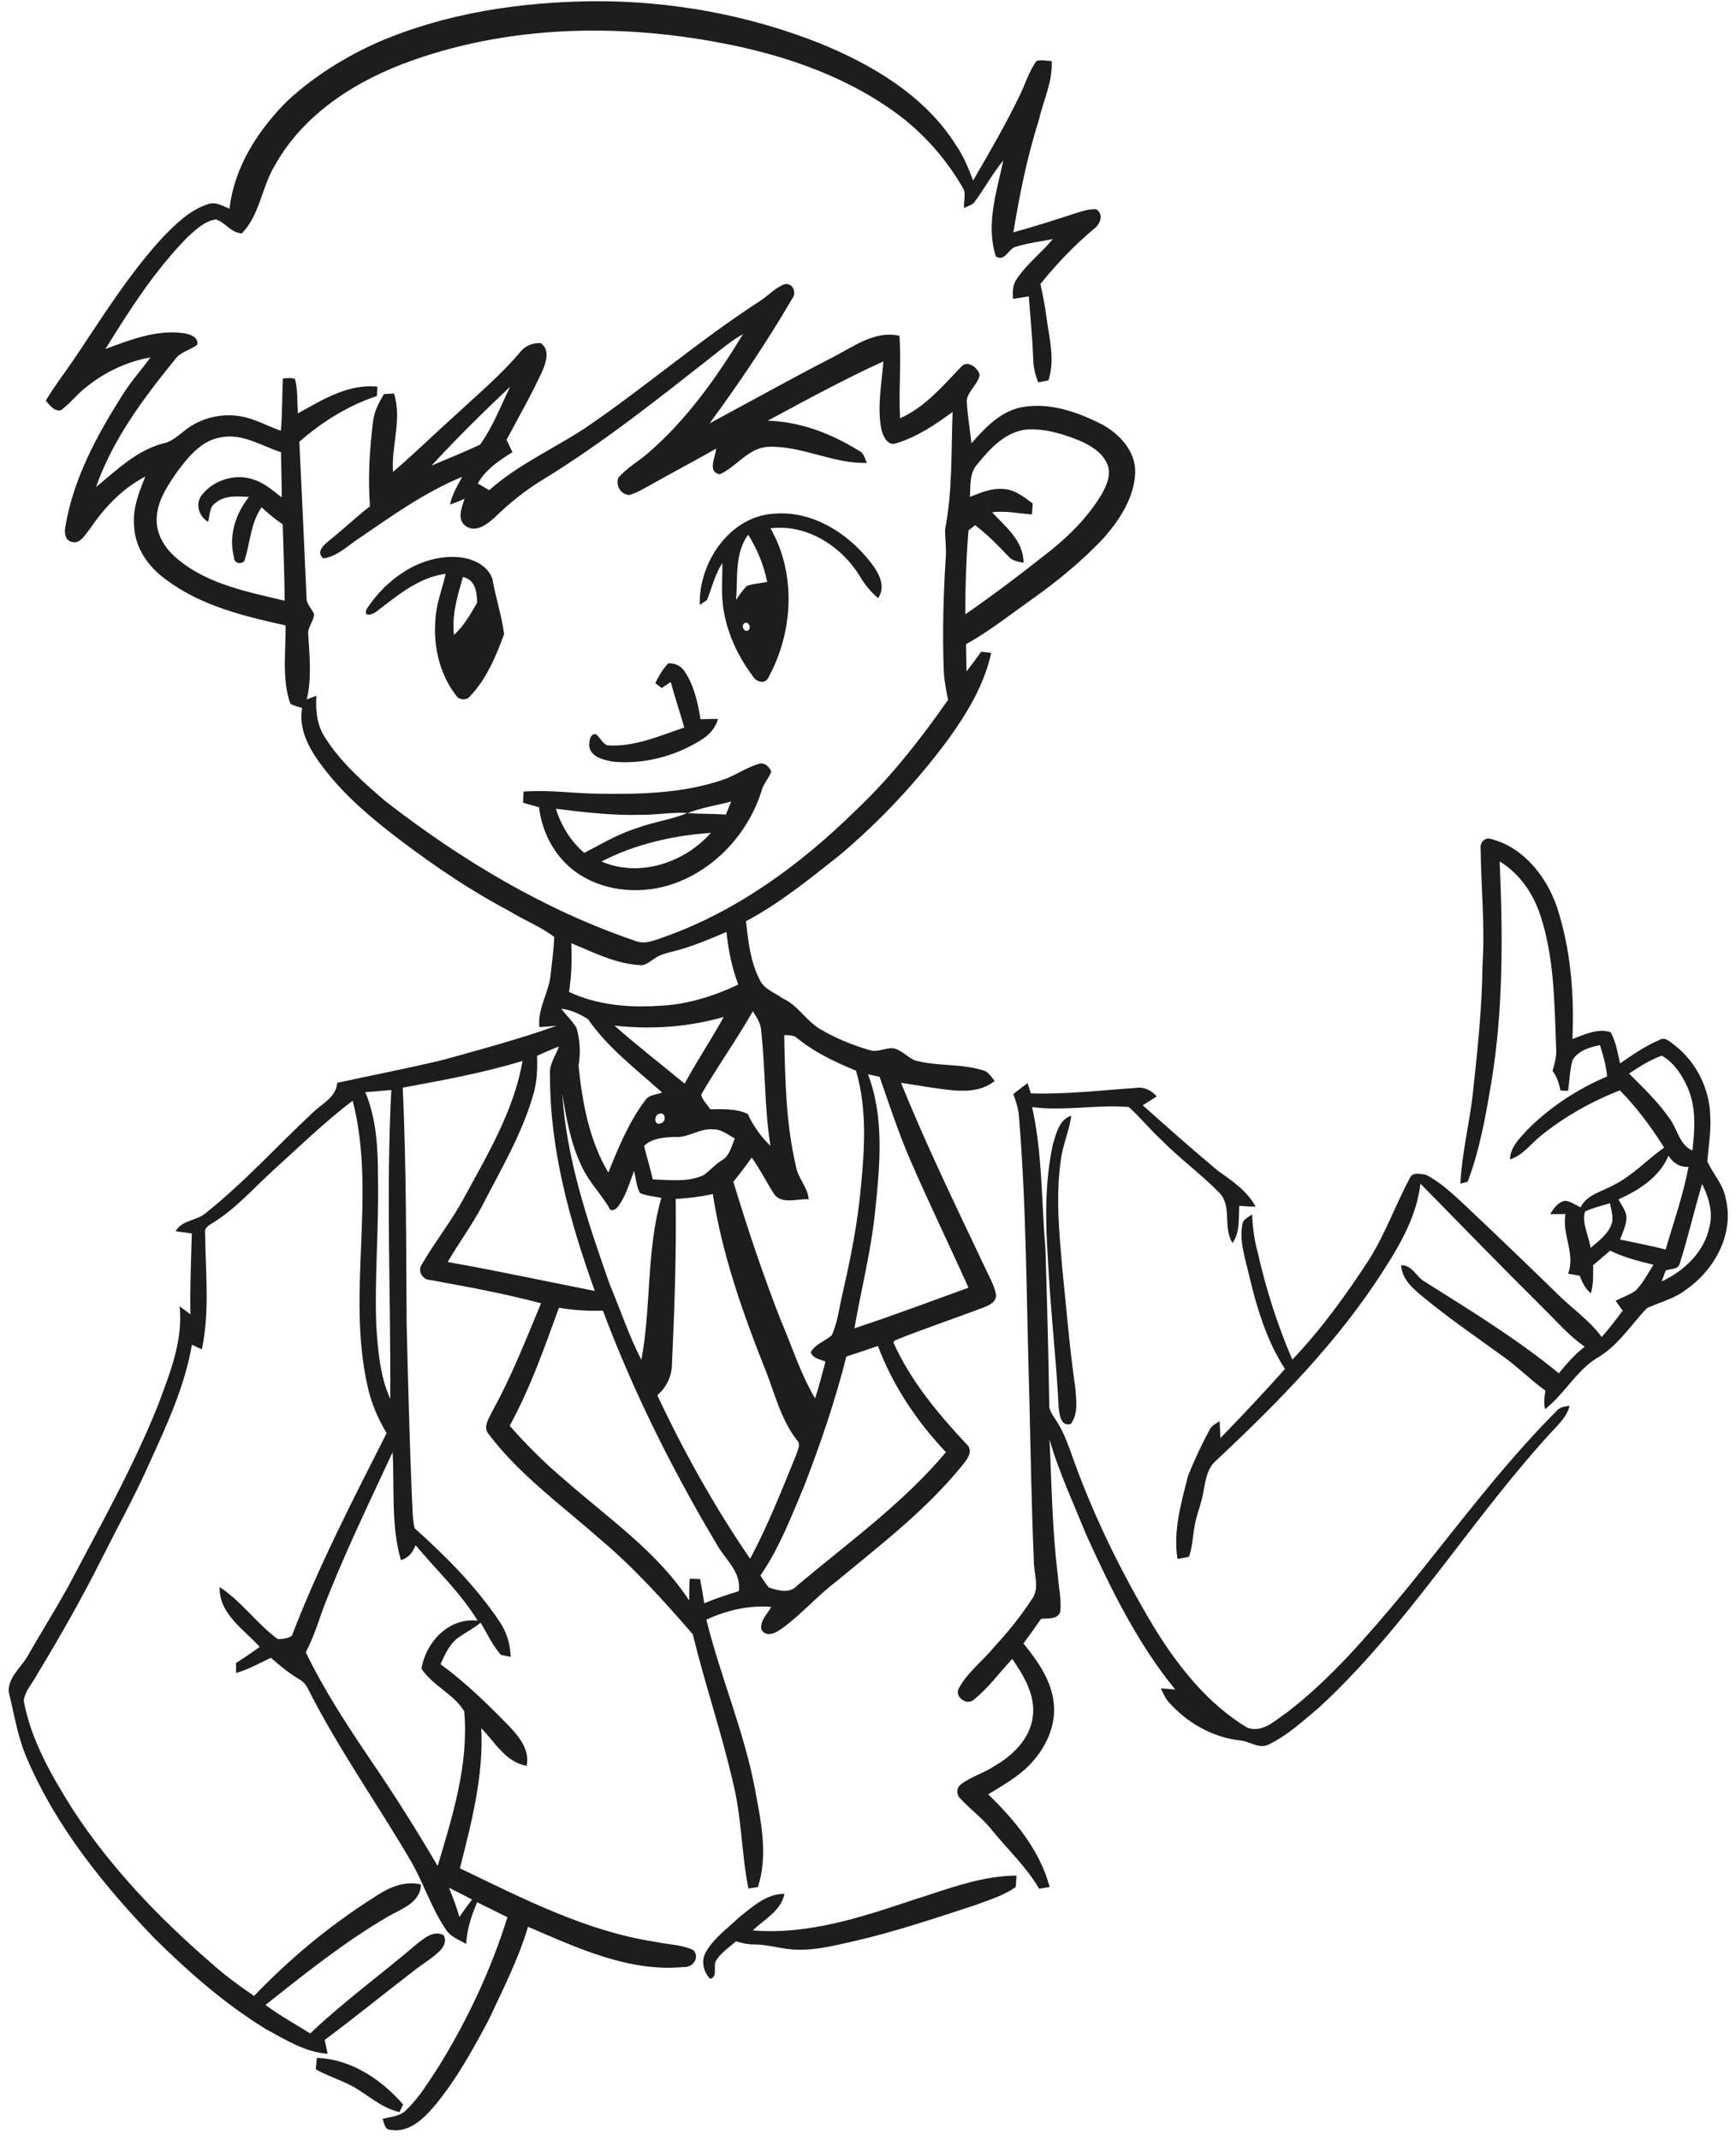 <?xml version="1.0" encoding="UTF-8" ?>
<!DOCTYPE svg PUBLIC "-//W3C//DTD SVG 1.1//EN" "http://www.w3.org/Graphics/SVG/1.1/DTD/svg11.dtd">
<svg width="538pt" height="663pt" viewBox="0 0 538 663" version="1.1" xmlns="http://www.w3.org/2000/svg">
<g id="#1d1d1bff">
<path fill="#1d1d1b" opacity="1.00" d=" M 117.11 13.10 C 138.14 4.05 161.22 0.59 184.00 0.38 C 207.77 0.25 231.60 4.55 253.72 13.28 C 270.15 19.93 286.46 29.51 296.17 44.81 C 298.53 48.23 300.15 52.07 301.57 55.95 C 306.54 47.37 311.56 38.79 315.88 29.85 C 317.69 26.22 318.83 22.21 321.21 18.89 C 322.75 18.43 324.36 18.86 325.92 18.92 C 326.28 25.21 323.38 31.00 322.00 37.00 C 318.38 48.43 315.98 60.17 314.05 71.99 C 320.46 70.21 326.80 68.21 333.11 66.14 C 335.28 65.50 337.49 64.65 339.80 64.86 C 342.17 66.46 340.91 69.62 338.96 70.97 C 332.88 76.06 327.41 81.82 322.43 87.99 C 323.16 91.29 323.82 94.61 324.26 97.96 C 325.09 104.54 327.07 111.30 324.92 117.85 C 324.12 118.00 322.52 118.31 321.72 118.47 C 320.85 116.10 320.20 113.64 320.19 111.10 C 319.98 104.66 319.29 98.25 318.84 91.82 C 317.21 92.11 315.58 92.37 313.95 92.59 C 313.76 90.39 313.82 88.06 315.23 86.23 C 318.33 81.68 322.79 78.29 326.29 74.07 C 322.34 74.82 318.33 75.36 314.49 76.54 C 312.40 77.42 311.31 81.15 308.63 79.45 C 305.44 69.59 308.88 59.40 310.93 49.71 C 307.69 53.61 305.29 58.11 302.29 62.20 C 301.54 63.51 300.00 63.83 298.75 64.44 C 298.64 62.58 299.23 60.64 298.75 58.83 C 292.96 48.54 284.78 39.63 274.94 33.08 C 261.50 23.97 246.01 18.30 230.25 14.71 C 196.58 7.23 160.57 7.11 127.81 18.71 C 110.76 24.71 94.21 35.05 85.21 51.20 C 81.10 57.89 80.56 66.58 74.94 72.32 C 71.63 72.16 69.82 68.92 66.95 67.98 C 63.49 68.49 60.79 71.02 58.31 73.29 C 48.11 83.59 40.26 95.88 32.66 108.14 C 40.37 105.27 48.46 102.08 56.85 103.22 C 58.76 103.53 61.61 104.33 61.11 106.86 C 58.92 108.48 55.94 109.00 54.28 111.30 C 44.51 123.36 34.93 136.09 29.77 150.89 C 36.11 145.70 42.27 139.62 50.41 137.42 C 53.90 136.78 56.19 133.90 59.06 132.09 C 64.42 128.65 71.34 127.74 77.41 129.67 C 80.71 130.69 83.77 132.33 87.03 133.45 C 87.56 128.06 87.35 122.63 87.70 117.22 C 88.94 117.28 90.28 116.87 91.44 117.48 C 92.32 120.94 92.10 124.54 92.31 128.08 C 99.91 123.87 107.87 118.87 116.96 119.79 C 116.92 120.52 116.84 121.97 116.80 122.70 C 107.93 125.61 99.78 130.73 92.77 136.87 C 93.54 152.90 94.29 168.93 94.99 184.97 C 94.86 187.02 96.46 188.46 97.32 190.16 C 97.33 192.54 95.07 194.46 95.56 196.96 C 95.92 203.53 96.64 210.21 95.07 216.69 C 96.06 216.30 97.06 215.92 98.06 215.55 C 97.75 219.97 98.19 224.54 100.63 228.35 C 105.55 236.19 112.61 242.40 119.60 248.36 C 142.91 266.41 168.60 281.87 196.60 291.41 C 199.80 292.88 203.10 291.20 206.15 290.19 C 228.62 282.16 248.22 267.74 265.13 251.15 C 276.00 240.89 285.27 229.07 293.81 216.84 C 293.16 213.61 292.53 210.35 292.45 207.05 C 292.06 195.70 292.36 184.34 293.08 173.01 C 293.34 170.01 292.87 167.02 292.89 164.03 C 295.22 152.06 294.75 139.77 295.22 127.63 C 289.81 131.60 284.11 135.44 277.62 137.39 C 274.97 138.24 273.55 134.89 273.11 132.83 C 271.81 125.92 273.24 118.89 273.77 111.97 C 261.55 117.55 249.75 123.98 237.93 130.35 C 248.07 130.62 257.76 134.39 266.27 139.71 C 267.78 140.37 268.01 142.09 268.66 143.42 C 258.15 143.76 248.47 137.99 237.96 138.44 C 231.85 138.81 228.32 144.60 223.09 146.94 C 219.07 146.24 221.79 141.64 221.94 138.99 C 215.13 142.88 208.18 146.52 201.36 150.38 C 199.31 151.48 197.30 152.77 195.03 153.35 C 192.41 153.26 190.80 150.53 191.57 148.12 C 194.23 144.90 198.02 142.92 201.10 140.15 C 212.97 129.86 222.14 116.87 230.26 103.53 C 226.96 105.36 224.05 107.78 221.10 110.11 C 204.02 123.53 186.98 137.10 168.44 148.49 C 162.93 151.78 157.92 155.85 153.32 160.31 C 150.96 162.49 147.29 165.28 144.15 162.85 C 141.53 160.71 143.18 157.15 143.97 154.51 C 142.51 155.21 141.00 155.81 139.48 156.35 C 140.06 153.22 141.76 150.50 143.24 147.74 C 131.60 152.52 121.33 159.91 111.00 166.97 C 107.60 169.24 104.44 172.41 100.23 173.01 C 97.69 170.91 100.57 168.70 102.27 167.27 C 106.50 163.91 110.39 160.16 114.66 156.85 C 113.99 148.18 114.53 139.46 115.57 130.84 C 115.88 127.64 117.36 124.76 119.03 122.08 C 119.80 122.04 121.33 121.96 122.09 121.92 C 124.69 129.90 121.21 138.09 121.80 146.22 C 128.51 140.46 134.83 134.28 141.40 128.37 C 148.14 122.12 155.22 116.19 161.17 109.14 C 162.66 107.14 165.13 106.16 167.59 106.31 C 170.55 108.38 169.20 112.37 168.03 115.08 C 164.70 122.31 160.72 129.23 156.99 136.26 C 157.59 137.54 158.21 138.82 158.82 140.10 C 154.67 142.68 150.55 145.42 148.07 149.78 C 149.25 150.47 150.43 151.17 151.60 151.88 C 160.37 144.07 171.16 139.23 180.93 132.90 C 199.52 120.33 216.52 105.55 235.38 93.36 C 238.01 91.70 240.12 89.22 243.06 88.09 C 245.58 87.40 247.07 90.66 245.52 92.50 C 237.72 105.85 229.09 118.72 219.91 131.17 C 232.54 124.39 245.06 117.39 257.82 110.83 C 264.34 107.56 270.99 102.27 278.76 104.04 C 279.34 112.56 278.48 121.09 278.93 129.61 C 286.61 126.17 292.13 119.66 297.81 113.70 C 299.72 111.39 303.06 113.81 303.60 116.18 C 303.02 119.13 300.09 121.05 299.60 123.97 C 299.77 128.46 300.59 132.89 301.07 137.34 C 305.39 132.43 310.27 127.21 317.06 126.10 C 325.54 124.65 334.09 127.73 341.57 131.51 C 346.95 134.50 351.89 139.72 351.81 146.25 C 351.60 153.92 347.21 160.73 342.34 166.36 C 335.40 173.82 327.46 180.28 319.15 186.14 C 312.64 190.74 306.38 195.73 299.38 199.58 C 299.41 202.40 299.49 205.22 299.53 208.04 C 301.09 206.02 302.59 203.97 304.09 201.90 C 304.86 202.00 306.40 202.21 307.17 202.31 C 305.05 212.14 299.74 220.89 293.95 228.96 C 284.11 242.25 272.74 254.44 260.07 265.07 C 250.82 272.37 241.63 279.88 231.18 285.43 C 231.90 291.60 232.52 297.97 235.45 303.57 C 236.77 306.49 240.10 307.53 242.54 309.31 C 247.25 311.41 249.80 316.25 254.16 318.85 C 258.99 321.68 264.22 323.83 269.60 325.39 C 272.33 326.26 275.07 324.02 277.81 325.05 C 279.87 325.87 281.41 327.58 283.42 328.50 C 290.29 330.45 297.65 329.45 304.48 331.58 C 306.29 331.92 307.17 333.63 308.25 334.92 C 303.40 338.86 296.75 338.12 290.99 337.29 C 287.06 336.77 283.15 336.06 279.23 335.47 C 287.08 354.91 296.29 373.77 305.25 392.72 C 306.48 395.43 308.07 398.04 308.66 401.00 C 308.93 403.24 306.75 404.34 305.00 405.01 C 295.79 408.54 286.40 411.63 277.26 415.32 L 276.87 415.94 C 282.22 427.87 290.72 438.01 299.57 447.49 C 301.86 449.57 299.61 452.32 298.14 454.10 C 286.95 467.92 272.68 478.78 259.07 490.07 C 253.22 494.50 248.41 500.15 242.46 504.45 C 240.57 505.84 237.51 507.62 235.94 504.81 C 235.48 502.09 237.83 500.07 239.01 497.86 C 232.07 497.29 225.18 498.92 218.91 501.82 C 223.25 519.44 230.54 536.22 233.93 554.09 C 235.79 564.10 238.12 574.66 234.89 584.66 C 234.15 584.77 232.68 585.01 231.94 585.12 C 229.76 574.16 229.86 562.84 227.09 551.99 C 223.57 536.61 218.42 521.66 214.70 506.35 C 205.76 496.01 196.54 485.78 186.05 476.94 C 174.20 466.48 161.14 457.12 151.51 444.42 C 149.50 442.20 151.53 439.51 152.51 437.35 C 158.48 426.60 162.95 415.12 167.67 403.80 C 156.38 400.77 144.88 398.71 133.40 396.59 C 130.99 396.56 129.24 393.79 130.74 391.73 C 134.85 384.63 140.05 378.19 143.90 370.93 C 151.23 357.51 159.27 343.99 161.95 328.72 C 149.79 332.39 137.29 334.70 124.82 336.99 C 125.93 361.31 125.85 385.66 126.02 410.01 C 126.44 427.91 126.92 445.82 127.64 463.71 C 127.91 466.97 127.72 470.30 128.49 473.49 C 138.17 482.16 147.44 491.46 154.73 502.28 C 157.00 505.52 158.14 509.40 158.26 513.35 C 157.52 513.20 156.02 512.90 155.27 512.74 C 152.60 509.81 151.02 506.10 148.94 502.76 C 146.85 504.48 144.44 505.72 142.22 507.24 C 139.35 509.23 137.91 512.53 136.53 515.62 C 144.33 521.31 151.24 528.10 157.97 535.00 C 161.02 538.26 164.25 542.31 163.21 547.09 C 156.70 545.99 153.38 539.76 149.15 535.43 C 149.91 550.23 146.13 564.66 142.53 578.86 C 161.99 588.16 181.56 598.37 203.13 601.64 C 207.03 602.52 211.27 602.43 214.90 604.23 C 217.00 606.54 214.63 609.72 211.81 609.44 C 194.82 611.05 178.85 603.49 163.63 596.96 C 160.70 606.93 155.92 616.22 151.55 625.61 C 146.57 634.99 141.41 644.37 134.58 652.56 C 131.28 656.44 126.78 660.80 121.22 659.90 C 119.19 659.99 119.12 657.88 118.57 656.46 C 121.04 655.85 123.87 655.75 125.78 653.84 C 129.99 649.88 132.93 644.82 136.09 640.05 C 144.97 625.62 152.20 610.20 157.26 594.03 C 154.14 592.46 151.02 590.89 147.87 589.38 C 146.10 593.50 144.71 597.77 144.47 602.29 C 142.26 600.99 139.61 600.08 138.18 597.81 C 133.70 591.24 131.32 583.53 127.36 576.66 C 116.92 558.79 104.85 541.86 95.51 523.36 C 94.90 522.07 93.99 520.96 92.73 520.29 C 89.55 518.41 86.70 516.06 83.94 513.63 C 80.40 515.32 76.95 517.25 73.16 518.34 C 73.15 517.57 73.15 516.03 73.15 515.26 C 75.64 513.66 78.09 512.00 80.50 510.26 C 75.56 504.81 67.78 499.94 68.07 491.70 C 74.83 496.15 79.57 503.02 86.05 507.83 C 87.56 507.84 89.22 507.69 90.47 506.77 C 98.75 485.18 109.38 464.63 119.82 444.03 C 117.05 439.44 114.94 434.46 113.85 429.21 C 107.38 400.14 116.75 369.97 109.29 341.02 C 100.58 347.65 92.72 355.30 84.62 362.64 C 78.52 368.20 73.02 374.54 65.93 378.89 C 64.80 379.63 63.26 380.34 63.58 382.00 C 63.66 394.01 65.07 406.19 62.55 418.07 C 61.51 417.60 60.49 417.13 59.47 416.64 C 57.28 429.51 51.69 441.51 46.31 453.32 C 41.89 463.32 36.57 472.89 31.66 482.66 C 25.51 494.95 18.72 506.90 11.59 518.64 C 10.18 521.38 7.74 523.85 7.36 526.96 C 9.61 539.18 15.97 550.13 22.49 560.53 C 34.13 578.40 49.00 593.97 65.08 607.88 C 69.34 611.76 74.00 615.15 78.74 618.40 C 89.66 606.98 101.95 596.76 115.29 588.26 C 119.73 585.20 124.87 582.53 130.44 583.85 C 130.36 589.65 124.11 591.50 119.96 593.96 C 106.57 601.82 94.40 611.56 82.26 621.20 C 86.68 624.45 91.49 627.12 96.14 630.02 C 106.59 620.08 118.30 611.58 129.27 602.23 C 131.52 600.44 134.43 597.98 137.45 599.56 C 138.50 601.19 137.60 603.12 136.38 604.35 C 134.03 606.74 131.08 608.40 128.45 610.45 C 119.15 617.62 110.02 625.02 100.61 632.04 C 100.95 633.45 101.26 634.87 101.52 636.32 C 94.46 635.80 88.39 631.92 82.33 628.63 C 69.59 620.79 58.26 610.85 47.67 600.34 C 32.07 584.10 17.61 566.18 8.59 545.37 C 5.52 538.59 4.43 531.19 2.67 524.02 C 2.65 519.36 6.75 516.52 8.76 512.73 C 12.77 505.77 17.01 498.95 20.93 491.94 C 30.78 473.24 41.21 454.77 49.07 435.11 C 52.67 425.41 56.77 415.31 55.67 404.75 C 56.80 405.55 57.90 406.39 59.01 407.22 C 58.86 398.86 59.20 390.52 59.45 382.17 C 57.78 381.95 56.12 381.72 54.46 381.47 C 56.33 377.94 61.02 378.30 63.80 375.80 C 75.64 366.40 85.80 355.10 96.84 344.81 C 99.73 341.96 104.13 340.05 104.51 335.49 C 115.47 333.10 126.49 330.98 137.40 328.36 C 149.16 325.07 160.99 321.94 172.50 317.80 C 170.71 317.95 168.94 318.13 167.15 318.23 C 166.54 312.47 170.12 307.51 170.65 301.92 C 171.06 298.05 171.63 294.19 171.76 290.30 C 167.48 287.01 162.30 285.07 157.72 282.20 C 146.00 276.02 134.99 268.58 124.42 260.60 C 115.77 254.03 107.28 247.04 100.63 238.39 C 96.40 233.04 92.36 226.46 93.62 219.35 C 92.38 218.94 91.06 218.71 89.96 218.00 C 87.27 210.22 88.64 201.83 88.50 193.77 C 75.57 190.93 62.18 187.67 51.42 179.55 C 46.05 175.74 41.83 169.78 41.57 163.03 C 41.03 157.65 43.05 152.54 45.03 147.66 C 37.91 151.34 32.29 157.29 27.86 163.87 C 26.38 165.56 24.93 168.68 22.20 167.89 C 20.20 167.40 19.88 164.95 20.24 163.25 C 22.71 148.31 30.07 134.77 38.11 122.15 C 40.61 118.10 43.86 114.61 46.61 110.75 C 39.15 112.03 32.13 115.48 26.30 120.27 C 23.66 122.39 21.59 125.16 18.83 127.14 C 16.67 127.48 15.45 125.49 14.18 124.14 C 16.77 119.81 19.84 115.80 22.69 111.65 C 31.49 98.61 39.78 85.09 50.49 73.48 C 54.48 69.35 58.80 65.10 64.38 63.28 C 66.74 62.39 69.02 63.77 71.13 64.68 C 72.58 51.70 80.06 40.20 89.15 31.16 C 97.37 23.62 106.94 17.63 117.11 13.10 M 133.73 144.27 C 138.74 142.09 143.87 140.10 148.79 137.74 C 152.73 132.29 155.15 125.83 158.11 119.80 C 149.75 127.71 141.52 135.79 133.73 144.27 M 302.87 143.85 C 300.36 146.60 300.81 150.52 300.57 153.95 C 303.91 152.67 307.36 151.14 311.03 151.51 C 314.53 151.69 317.35 153.99 320.04 155.99 C 319.98 156.84 319.87 158.54 319.81 159.39 C 315.70 159.11 311.61 158.15 307.47 158.74 C 311.66 163.23 317.23 167.58 317.19 174.36 C 315.54 174.00 313.71 173.80 312.56 172.42 C 309.31 168.98 305.98 165.62 302.23 162.72 C 301.71 163.12 300.66 163.93 300.14 164.33 C 299.45 172.98 299.13 181.66 299.18 190.33 C 307.43 184.60 315.47 178.57 323.34 172.33 C 330.12 167.19 336.38 161.18 340.93 153.94 C 342.59 151.14 344.30 147.88 343.42 144.52 C 342.11 140.46 338.17 138.07 334.46 136.48 C 329.28 134.38 323.72 132.70 318.08 133.09 C 311.53 133.82 306.76 139.00 302.87 143.85 M 55.01 146.02 C 51.91 150.50 48.58 155.35 48.55 161.01 C 48.46 166.06 51.60 170.54 55.44 173.54 C 64.73 181.14 76.88 183.37 88.22 186.13 C 88.17 178.23 87.82 170.34 87.62 162.45 C 85.28 160.90 83.11 159.10 81.07 157.17 C 77.60 162.12 77.57 168.34 75.69 173.89 C 74.39 174.98 72.54 174.49 72.51 172.64 C 70.77 166.06 73.01 159.17 77.13 153.96 C 73.66 153.80 69.71 153.35 66.85 155.79 C 64.78 157.01 65.10 159.66 64.50 161.67 C 61.70 160.06 60.43 156.25 62.45 153.51 C 66.04 148.76 72.80 146.62 78.48 148.54 C 81.86 149.60 84.58 151.96 87.31 154.12 C 87.32 149.45 87.16 144.78 87.07 140.11 C 80.96 138.09 74.95 134.11 68.25 135.54 C 62.36 136.58 58.39 141.52 55.01 146.02 M 208.79 294.73 C 206.79 295.28 204.67 295.66 202.96 296.90 C 201.43 297.85 199.97 299.34 198.00 299.00 C 190.57 298.52 183.81 295.01 177.04 292.23 C 177.28 297.27 177.14 302.33 176.35 307.32 C 184.94 311.37 194.64 312.24 204.01 311.63 C 212.67 311.34 221.00 308.72 228.79 305.05 C 226.82 299.81 225.69 294.31 225.15 288.74 C 219.80 291.01 214.44 293.32 208.79 294.73 M 173.93 312.54 C 175.45 314.51 177.28 316.25 178.63 318.36 C 179.76 322.20 179.98 326.20 179.29 330.14 C 180.46 341.58 182.58 353.28 188.53 363.31 C 191.70 355.32 195.06 347.28 200.33 340.41 C 201.60 339.14 203.59 339.11 205.20 338.51 C 197.20 331.31 188.43 324.70 182.23 315.78 C 179.72 314.18 176.92 312.84 173.93 312.54 M 217.31 339.13 C 217.63 340.89 219.20 342.16 220.10 343.68 C 223.99 343.66 228.12 343.41 231.74 345.12 C 233.41 348.87 235.84 352.15 238.77 355.03 C 236.86 343.13 237.23 331.01 235.86 319.06 C 235.71 316.88 234.40 315.09 233.32 313.30 C 228.30 322.11 222.39 330.38 217.31 339.13 M 190.42 317.76 C 197.47 324.00 204.93 329.75 212.18 335.75 C 215.94 328.70 220.46 322.09 224.29 315.08 C 213.29 318.24 201.77 319.04 190.42 317.76 M 243.04 320.73 C 243.32 334.27 243.53 348.01 246.65 361.25 C 247.24 364.98 250.34 367.81 250.62 371.59 C 246.96 371.30 241.76 373.48 239.58 369.43 C 237.31 365.87 235.43 362.07 232.96 358.64 C 231.17 361.21 229.25 363.70 227.27 366.14 C 231.56 380.36 236.30 394.45 241.67 408.30 C 245.27 416.63 247.95 425.41 252.60 433.26 C 253.82 429.49 254.83 425.67 255.83 421.85 C 254.14 421.16 251.96 420.92 251.25 418.96 C 252.67 416.40 255.68 415.55 257.77 413.70 C 259.69 409.47 260.11 404.76 261.22 400.29 C 263.69 389.52 265.83 378.66 266.81 367.64 C 267.98 355.69 268.71 343.39 265.28 331.72 C 258.89 329.10 252.58 326.12 247.17 321.76 C 246.06 320.64 244.49 320.73 243.04 320.73 M 166.45 327.11 C 166.57 330.92 166.45 334.78 165.46 338.48 C 161.95 351.14 155.13 362.49 149.17 374.09 C 146.03 379.93 142.07 385.28 138.73 391.01 C 153.99 393.68 169.13 396.99 184.33 399.97 C 176.60 378.46 170.33 355.99 170.45 332.96 C 170.15 329.74 172.19 327.10 173.24 324.23 C 170.94 325.10 168.68 326.08 166.45 327.11 M 268.99 332.84 C 274.11 346.30 272.69 360.95 271.25 374.95 C 270.02 387.30 266.93 399.34 264.79 411.54 C 276.68 407.65 288.38 403.20 300.14 398.97 C 294.26 385.85 287.97 372.91 282.24 359.73 C 278.53 351.21 275.63 342.38 272.59 333.62 C 271.39 333.35 270.19 333.09 268.99 332.84 M 113.20 338.37 C 116.74 346.77 117.14 356.02 117.14 365.01 C 117.46 380.33 116.03 395.64 116.62 410.95 C 117.17 418.54 117.74 426.38 120.94 433.39 C 121.14 401.51 119.60 369.60 121.27 337.73 C 118.58 337.95 115.89 338.18 113.20 338.37 M 188.98 398.01 C 192.28 405.76 194.87 413.83 198.77 421.32 C 201.87 404.73 200.26 387.45 204.96 371.12 C 202.74 370.71 200.45 370.51 198.34 369.65 C 197.20 367.52 197.05 365.04 196.51 362.73 C 195.27 366.01 194.29 369.43 192.46 372.45 C 191.68 373.61 190.88 375.23 189.20 374.90 C 186.58 370.26 182.70 366.47 180.40 361.64 C 176.92 354.49 175.49 346.61 174.24 338.84 C 175.58 359.25 182.23 378.84 188.98 398.01 M 204.28 345.09 C 202.56 345.51 202.65 348.85 204.76 348.04 C 206.58 347.66 206.34 344.36 204.28 345.09 M 209.05 352.25 C 205.84 352.37 201.93 352.68 199.61 355.03 C 200.43 358.50 201.53 361.91 202.30 365.41 C 207.54 365.58 213.12 366.34 218.06 364.10 C 220.01 362.72 221.55 360.84 223.59 359.56 C 226.13 358.20 226.64 355.16 227.74 352.76 C 225.60 351.59 223.55 349.84 220.99 349.91 C 216.79 349.52 213.24 352.64 209.05 352.25 M 209.40 371.46 C 209.63 388.43 209.04 405.42 208.26 422.38 C 208.27 426.22 206.62 429.80 203.70 432.28 C 211.96 449.87 221.49 466.92 232.47 482.96 C 238.01 472.56 242.33 461.59 246.77 450.69 C 247.20 449.23 248.31 447.43 246.94 446.14 C 241.72 439.45 239.96 430.97 236.74 423.29 C 229.93 406.02 223.74 388.35 220.91 369.94 C 217.12 370.77 213.27 371.28 209.40 371.46 M 173.22 405.17 C 168.71 417.59 164.32 430.11 157.96 441.75 C 163.31 447.81 169.06 453.54 175.27 458.74 C 188.61 470.47 203.73 480.80 213.59 495.90 C 213.56 493.63 213.60 491.37 213.76 489.12 C 214.56 489.15 216.16 489.22 216.96 489.25 C 217.46 491.73 217.89 494.24 218.25 496.75 C 221.73 495.26 225.34 494.11 228.96 492.99 C 229.82 486.85 224.47 482.97 221.88 478.08 C 208.23 455.11 196.23 431.10 186.85 406.07 C 182.28 406.26 177.72 405.94 173.22 405.17 M 262.29 420.30 C 258.86 433.91 254.32 447.19 249.27 460.28 C 245.26 469.81 241.57 479.57 235.66 488.14 C 236.49 489.40 237.27 490.71 238.28 491.85 C 241.17 492.83 244.85 493.85 247.15 491.16 C 262.91 477.94 279.84 465.77 293.15 449.93 C 284.14 440.39 276.69 429.34 272.08 417.01 C 268.83 418.13 265.57 419.25 262.29 420.30 M 99.68 499.63 C 98.31 503.83 96.79 507.99 94.76 511.93 C 100.43 523.60 107.52 534.48 114.79 545.20 C 122.12 555.94 129.07 566.92 135.63 578.14 C 140.27 562.62 145.33 546.57 143.87 530.19 C 140.58 524.81 134.04 522.26 130.62 516.98 C 131.97 508.77 139.13 501.06 148.02 502.14 C 142.77 493.45 135.25 486.51 128.81 478.75 C 127.96 480.91 126.61 482.77 124.23 483.34 C 121.12 472.50 122.29 461.06 121.67 449.94 C 114.06 466.38 106.09 482.68 99.68 499.63 M 139.16 584.89 C 140.37 587.86 141.49 590.87 142.38 593.95 C 143.62 592.09 144.94 590.28 146.32 588.53 C 143.94 587.30 141.56 586.08 139.16 584.89 Z" />
<path fill="#1d1d1b" opacity="1.00" d=" M 216.87 187.42 C 216.48 174.36 226.10 159.93 239.94 159.15 C 251.76 158.17 262.76 165.17 269.80 174.20 C 272.22 177.32 274.73 181.53 272.14 185.33 C 269.89 183.41 267.99 181.11 266.49 178.56 C 260.78 169.22 250.02 162.28 238.77 163.68 C 246.88 177.84 245.83 196.02 238.04 210.07 C 237.00 212.09 234.33 211.23 233.37 209.59 C 227.82 202.25 224.03 193.31 223.78 184.02 C 223.69 180.83 223.93 177.65 223.86 174.46 C 221.58 177.96 220.62 182.05 219.11 185.89 C 218.55 186.27 217.43 187.04 216.87 187.42 M 228.12 185.85 C 229.16 184.33 230.18 182.77 231.51 181.49 C 233.53 180.84 235.68 180.70 237.76 180.30 C 236.73 175.10 234.66 170.15 231.87 165.65 C 227.62 171.39 228.67 179.11 228.12 185.85 M 230.62 193.13 C 229.59 193.90 230.67 196.09 231.90 195.30 C 232.99 194.49 231.90 192.28 230.62 193.13 Z" />
<path fill="#1d1d1b" opacity="1.00" d=" M 113.70 188.59 C 119.66 179.53 129.79 172.19 141.03 172.56 C 145.60 172.67 150.95 174.71 152.60 179.34 C 153.58 185.09 155.48 190.69 156.23 196.47 C 153.70 203.30 150.79 210.38 145.66 215.71 C 144.65 217.10 142.38 216.95 141.42 215.58 C 136.25 208.96 134.23 200.23 134.94 191.93 C 135.21 187.06 137.04 182.49 138.13 177.78 C 129.89 178.86 123.42 184.30 117.07 189.17 C 115.77 190.37 112.30 191.56 113.70 188.59 M 143.46 178.78 C 141.78 184.61 139.97 190.58 140.69 196.73 C 143.77 193.96 145.77 190.28 147.87 186.77 C 147.83 183.47 147.29 179.53 143.46 178.78 Z" />
<path fill="#1d1d1b" opacity="1.00" d=" M 203.06 211.65 C 204.20 209.49 205.35 207.29 207.09 205.54 C 209.03 205.40 211.02 206.26 212.10 207.91 C 215.10 212.32 216.25 217.66 217.10 222.84 C 218.89 222.78 220.69 222.72 222.49 222.75 C 221.78 225.61 219.72 227.78 217.27 229.27 C 209.23 234.32 199.52 236.87 190.04 236.00 C 187.12 235.47 182.86 234.56 182.58 230.93 C 182.65 229.58 182.84 227.22 184.71 227.46 C 185.97 228.51 186.64 230.28 188.20 230.93 C 196.54 231.53 204.33 227.98 212.06 225.42 C 210.73 220.70 209.15 216.05 207.86 211.31 C 206.93 211.93 206.00 212.55 205.07 213.16 C 204.57 212.78 203.56 212.03 203.06 211.65 Z" />
<path fill="#1d1d1b" opacity="1.00" d=" M 223.68 241.72 C 227.65 240.44 231.07 237.89 235.07 236.69 C 236.82 236.03 238.48 237.55 239.02 239.11 C 238.28 240.93 236.98 242.46 236.24 244.28 C 232.34 257.60 222.00 269.14 208.82 273.78 C 199.40 277.08 188.39 276.47 179.84 271.11 C 172.57 266.57 168.02 258.55 167.06 250.11 C 165.41 249.65 163.76 249.20 162.11 248.72 C 162.15 247.56 162.20 246.41 162.24 245.26 C 169.81 244.66 177.36 245.79 184.93 245.90 C 197.93 246.14 211.23 245.87 223.68 241.72 M 213.07 251.93 C 217.01 252.21 220.98 252.08 224.93 252.39 C 225.50 251.04 226.06 249.69 226.62 248.34 C 222.10 249.52 217.43 250.20 213.07 251.93 M 172.27 250.58 C 173.93 255.84 176.86 260.65 181.07 264.25 C 186.46 261.44 191.73 258.30 197.58 256.50 C 202.62 254.64 208.03 253.97 213.00 251.89 C 208.32 251.58 203.67 252.49 198.99 252.45 C 190.04 252.72 181.13 251.69 172.27 250.58 M 186.43 266.91 C 198.09 271.99 212.14 267.33 220.29 258.05 C 208.62 258.85 196.86 261.52 186.43 266.91 Z" />
<path fill="#1d1d1b" opacity="1.00" d=" M 458.86 263.02 C 458.55 261.22 460.08 259.28 462.00 259.92 C 471.93 262.42 479.05 271.26 482.36 280.60 C 486.80 293.84 487.90 308.02 487.31 321.90 C 491.01 320.56 495.18 318.48 499.13 319.81 C 500.83 322.76 501.30 326.20 502.07 329.48 C 505.96 326.79 509.88 324.05 514.26 322.21 C 516.12 321.04 517.68 322.97 519.11 323.94 C 525.77 329.20 529.87 337.43 530.02 345.92 C 530.29 350.57 529.50 355.17 529.11 359.78 C 530.79 363.66 534.00 366.88 534.78 371.20 C 537.59 382.11 531.42 393.40 522.54 399.55 C 518.95 402.39 514.43 403.43 510.36 405.32 C 505.36 410.60 501.34 417.10 494.86 420.78 C 488.38 424.83 484.78 431.99 478.81 436.61 C 478.44 434.69 478.60 432.76 478.93 430.85 C 474.32 427.58 470.39 423.47 465.76 420.23 C 457.66 414.35 449.38 408.69 441.64 402.34 C 438.33 399.62 434.51 396.64 434.22 392.00 C 437.71 391.89 438.97 395.76 441.74 397.23 C 455.86 406.13 470.18 414.87 483.09 425.49 C 485.52 422.51 488.06 419.60 491.12 417.25 C 486.36 413.95 482.58 409.54 478.48 405.51 C 465.60 392.71 452.91 379.71 440.21 366.73 C 439.09 376.37 434.29 385.04 429.10 393.05 C 414.89 415.56 395.99 434.59 376.69 452.72 C 374.05 455.06 373.61 458.74 372.97 462.00 C 372.41 465.78 370.76 469.30 370.17 473.07 C 369.63 476.16 369.55 479.36 368.47 482.34 C 367.28 482.60 366.09 482.81 364.90 482.98 C 363.53 474.25 366.07 465.59 368.20 457.20 C 370.17 452.34 372.37 447.56 374.89 442.96 C 375.48 441.65 376.85 441.08 377.97 440.31 C 378.07 442.05 378.16 443.79 378.23 445.54 C 385.03 438.54 391.73 431.43 398.22 424.14 C 392.49 415.31 389.47 405.12 387.06 394.98 C 385.89 389.83 384.00 384.54 385.04 379.21 C 385.30 377.67 386.94 377.13 388.02 376.26 C 388.23 380.29 388.71 384.30 389.82 388.19 C 392.36 399.51 395.92 410.59 400.50 421.25 C 409.51 411.82 417.18 401.17 424.29 390.25 C 429.33 382.24 432.50 373.25 436.95 364.93 C 437.78 363.02 440.22 363.81 441.81 363.94 C 446.37 366.20 450.08 369.80 453.79 373.21 C 463.39 382.28 472.93 391.40 482.38 400.63 C 486.97 405.26 492.50 408.93 496.38 414.25 C 498.67 411.63 500.81 408.89 502.87 406.09 C 502.13 405.06 501.40 404.04 500.70 403.00 C 502.76 401.95 504.98 401.20 506.89 399.88 C 509.18 397.55 510.67 394.58 512.43 391.86 C 507.84 390.75 503.25 389.57 498.99 387.49 C 497.24 389.01 495.48 390.51 493.71 391.99 C 493.75 394.91 493.84 397.87 493.04 400.71 C 491.30 399.29 490.32 397.30 489.58 395.25 C 488.36 395.03 487.16 394.83 485.96 394.63 C 488.33 388.44 483.97 382.43 485.16 376.13 C 483.56 376.16 481.97 376.19 480.39 376.15 C 481.55 374.42 482.80 372.40 485.05 372.04 C 486.81 372.19 488.26 373.36 489.83 374.07 C 491.81 370.03 496.50 369.22 500.07 367.16 C 505.96 364.26 510.42 359.31 515.73 355.55 C 511.74 349.22 507.28 343.18 502.03 337.83 C 493.29 341.20 485.04 345.88 477.72 351.73 C 474.49 354.26 472.03 357.94 467.96 359.21 C 468.03 355.47 470.87 352.79 473.19 350.19 C 480.26 343.03 488.84 337.44 498.08 333.50 C 497.71 330.20 496.89 326.97 495.84 323.82 C 492.65 324.46 489.17 325.45 487.36 328.42 C 486.45 331.52 486.44 334.80 485.96 337.98 C 485.38 337.95 484.21 337.90 483.63 337.87 C 483.14 335.71 482.52 333.56 481.15 331.78 C 481.78 329.59 482.42 327.36 482.27 325.06 C 481.72 311.17 481.78 296.95 477.37 283.60 C 475.17 276.82 470.91 270.65 464.76 266.89 C 465.74 289.62 465.92 312.51 462.23 335.03 C 460.47 345.52 458.62 356.18 454.85 366.13 C 454.28 366.28 453.15 366.57 452.59 366.72 C 453.02 357.58 455.26 348.66 456.36 339.60 C 457.80 326.12 459.32 312.63 459.43 299.05 C 460.25 287.03 458.99 275.03 458.86 263.02 M 504.85 332.61 C 509.28 337.04 513.85 341.41 517.44 346.58 C 519.89 349.85 520.42 354.65 524.49 356.48 C 525.22 349.99 525.74 343.11 523.02 336.98 C 521.28 333.11 518.81 329.19 515.01 327.09 C 511.34 328.34 508.09 330.52 504.85 332.61 M 517.08 358.09 C 514.24 364.76 507.92 368.73 501.58 371.61 C 502.49 373.36 503.88 375.01 504.05 377.06 C 504.06 379.52 502.91 381.78 502.07 384.04 C 506.78 385.02 511.51 385.97 516.19 387.12 C 518.68 378.63 521.65 370.24 523.28 361.53 C 520.57 361.71 518.50 360.29 517.08 358.09 M 527.49 366.84 C 525.06 375.03 523.13 383.37 520.56 391.52 C 520.04 393.40 517.66 393.06 516.22 393.64 C 515.78 394.76 515.35 395.88 514.94 397.02 C 522.03 393.77 528.31 387.74 529.83 379.85 C 530.89 375.36 529.49 370.84 527.49 366.84 M 491.23 375.35 C 490.10 379.04 492.47 382.90 492.91 386.63 C 495.39 384.55 498.23 382.51 499.40 379.36 C 500.17 377.20 499.29 374.94 498.97 372.79 C 496.37 373.56 493.70 374.19 491.23 375.35 Z" />
<path fill="#1d1d1b" opacity="1.00" d=" M 314.01 338.98 C 315.49 337.84 316.96 336.69 318.46 335.57 C 318.71 336.36 319.20 337.95 319.45 338.75 C 330.35 339.11 341.19 337.80 352.04 337.07 C 354.57 336.66 356.83 337.82 358.47 339.69 C 357.04 340.63 355.59 341.55 354.14 342.45 C 361.80 349.27 369.46 356.10 377.35 362.66 C 381.78 365.79 386.49 368.98 389.15 373.87 C 387.44 373.83 385.75 373.75 384.06 373.60 C 383.82 377.48 384.35 381.75 381.98 385.12 C 378.83 380.29 382.04 373.55 377.68 369.35 C 372.05 363.63 365.50 358.87 359.87 353.14 C 356.34 349.91 353.37 346.13 349.80 342.97 C 339.85 342.16 329.83 344.33 319.86 343.01 C 323.07 357.44 322.74 372.30 323.99 386.96 C 324.48 402.99 324.93 419.03 325.17 435.06 C 324.99 437.18 326.55 438.75 327.53 440.45 C 329.31 443.21 330.53 446.28 331.65 449.36 C 338.41 468.78 347.50 487.34 358.11 504.94 C 365.49 516.76 374.49 528.04 386.57 535.31 C 391.29 536.98 395.11 533.06 398.70 530.67 C 412.61 520.03 424.00 506.54 435.20 493.18 C 450.59 474.31 465.05 454.57 482.27 437.28 C 483.27 435.97 484.91 435.73 486.44 435.58 C 485.76 438.19 484.04 440.27 482.21 442.17 C 456.37 469.87 436.88 503.09 408.94 528.90 C 404.00 533.03 399.19 537.55 393.36 540.40 C 390.25 542.16 387.20 539.36 384.04 539.20 C 375.67 538.21 367.99 533.78 362.38 527.58 C 361.20 526.30 360.49 524.69 359.79 523.12 C 361.26 523.20 362.74 523.32 364.22 523.47 C 352.46 509.09 344.24 492.24 336.59 475.43 C 332.69 465.66 328.11 456.11 325.26 445.96 C 325.92 459.95 326.08 473.99 327.81 487.90 C 328.06 491.78 329.05 495.68 328.54 499.58 C 327.47 501.87 324.64 501.29 322.60 501.59 C 320.84 504.16 319.02 506.69 317.17 509.20 C 321.64 514.68 326.03 520.86 326.61 528.13 C 327.27 535.91 323.11 543.35 317.42 548.39 C 314.02 551.34 310.09 553.60 306.26 555.94 C 314.52 563.96 322.31 573.32 325.29 584.65 C 324.48 584.78 322.85 585.04 322.04 585.18 C 318.05 578.32 312.16 572.93 307.23 566.79 C 304.41 563.24 300.68 560.58 297.64 557.25 C 296.30 556.06 296.35 553.90 297.80 552.84 C 300.95 550.43 304.90 549.38 308.19 547.17 C 313.85 543.89 319.21 538.76 320.05 531.95 C 320.99 525.29 317.32 519.23 313.70 513.98 C 309.69 518.25 306.23 523.13 301.60 526.76 C 299.47 528.43 295.84 525.66 297.08 523.22 C 299.79 518.11 304.59 514.60 308.20 510.17 C 312.39 505.64 316.27 500.82 319.66 495.66 C 322.43 492.12 320.30 487.48 320.39 483.44 C 319.65 465.97 319.38 448.47 318.95 430.99 C 318.09 402.62 318.12 374.21 315.78 345.91 C 315.62 343.50 314.86 341.21 314.01 338.98 Z" />
<path fill="#1d1d1b" opacity="1.00" d=" M 326.34 354.38 C 327.37 351.10 328.26 346.84 332.00 345.69 C 331.36 350.39 329.34 354.76 328.75 359.47 C 327.14 370.62 328.25 381.92 329.22 393.08 C 330.51 405.39 331.45 417.75 333.25 430.01 C 333.53 433.72 334.25 438.01 331.83 441.20 C 328.73 442.08 328.29 438.20 328.10 436.05 C 327.31 420.67 325.49 405.36 324.75 389.97 C 323.96 378.12 323.77 366.03 326.34 354.38 Z" />
<path fill="#1d1d1b" opacity="1.00" d=" M 283.42 588.51 C 293.71 585.28 304.08 581.16 315.01 581.11 C 314.97 582.29 314.89 583.47 314.76 584.66 C 311.02 587.33 306.53 588.63 302.28 590.25 C 289.77 594.33 277.27 598.55 264.43 601.48 C 258.69 602.76 252.90 604.27 246.97 604.06 C 242.57 604.02 238.34 602.48 233.94 602.46 C 231.95 602.47 230.00 602.10 228.12 601.46 C 225.90 603.41 223.28 605.08 221.77 607.69 C 221.02 609.45 222.52 612.54 220.07 613.09 C 217.94 610.86 217.17 607.41 218.82 604.69 C 221.30 600.38 225.52 597.47 229.03 594.06 C 233.15 590.82 237.53 586.70 243.10 586.76 C 242.08 592.05 236.85 594.63 233.31 598.10 C 250.60 599.52 267.27 593.91 283.42 588.51 Z" />
<path fill="#1d1d1b" opacity="1.00" d=" M 98.20 637.61 C 108.71 637.93 118.21 644.26 124.93 652.02 C 124.65 652.61 124.09 653.80 123.82 654.39 C 117.57 653.02 113.15 648.07 107.47 645.50 C 104.28 644.01 100.92 642.89 97.86 641.13 C 97.94 640.25 98.11 638.49 98.20 637.61 Z" />
</g>
</svg>
